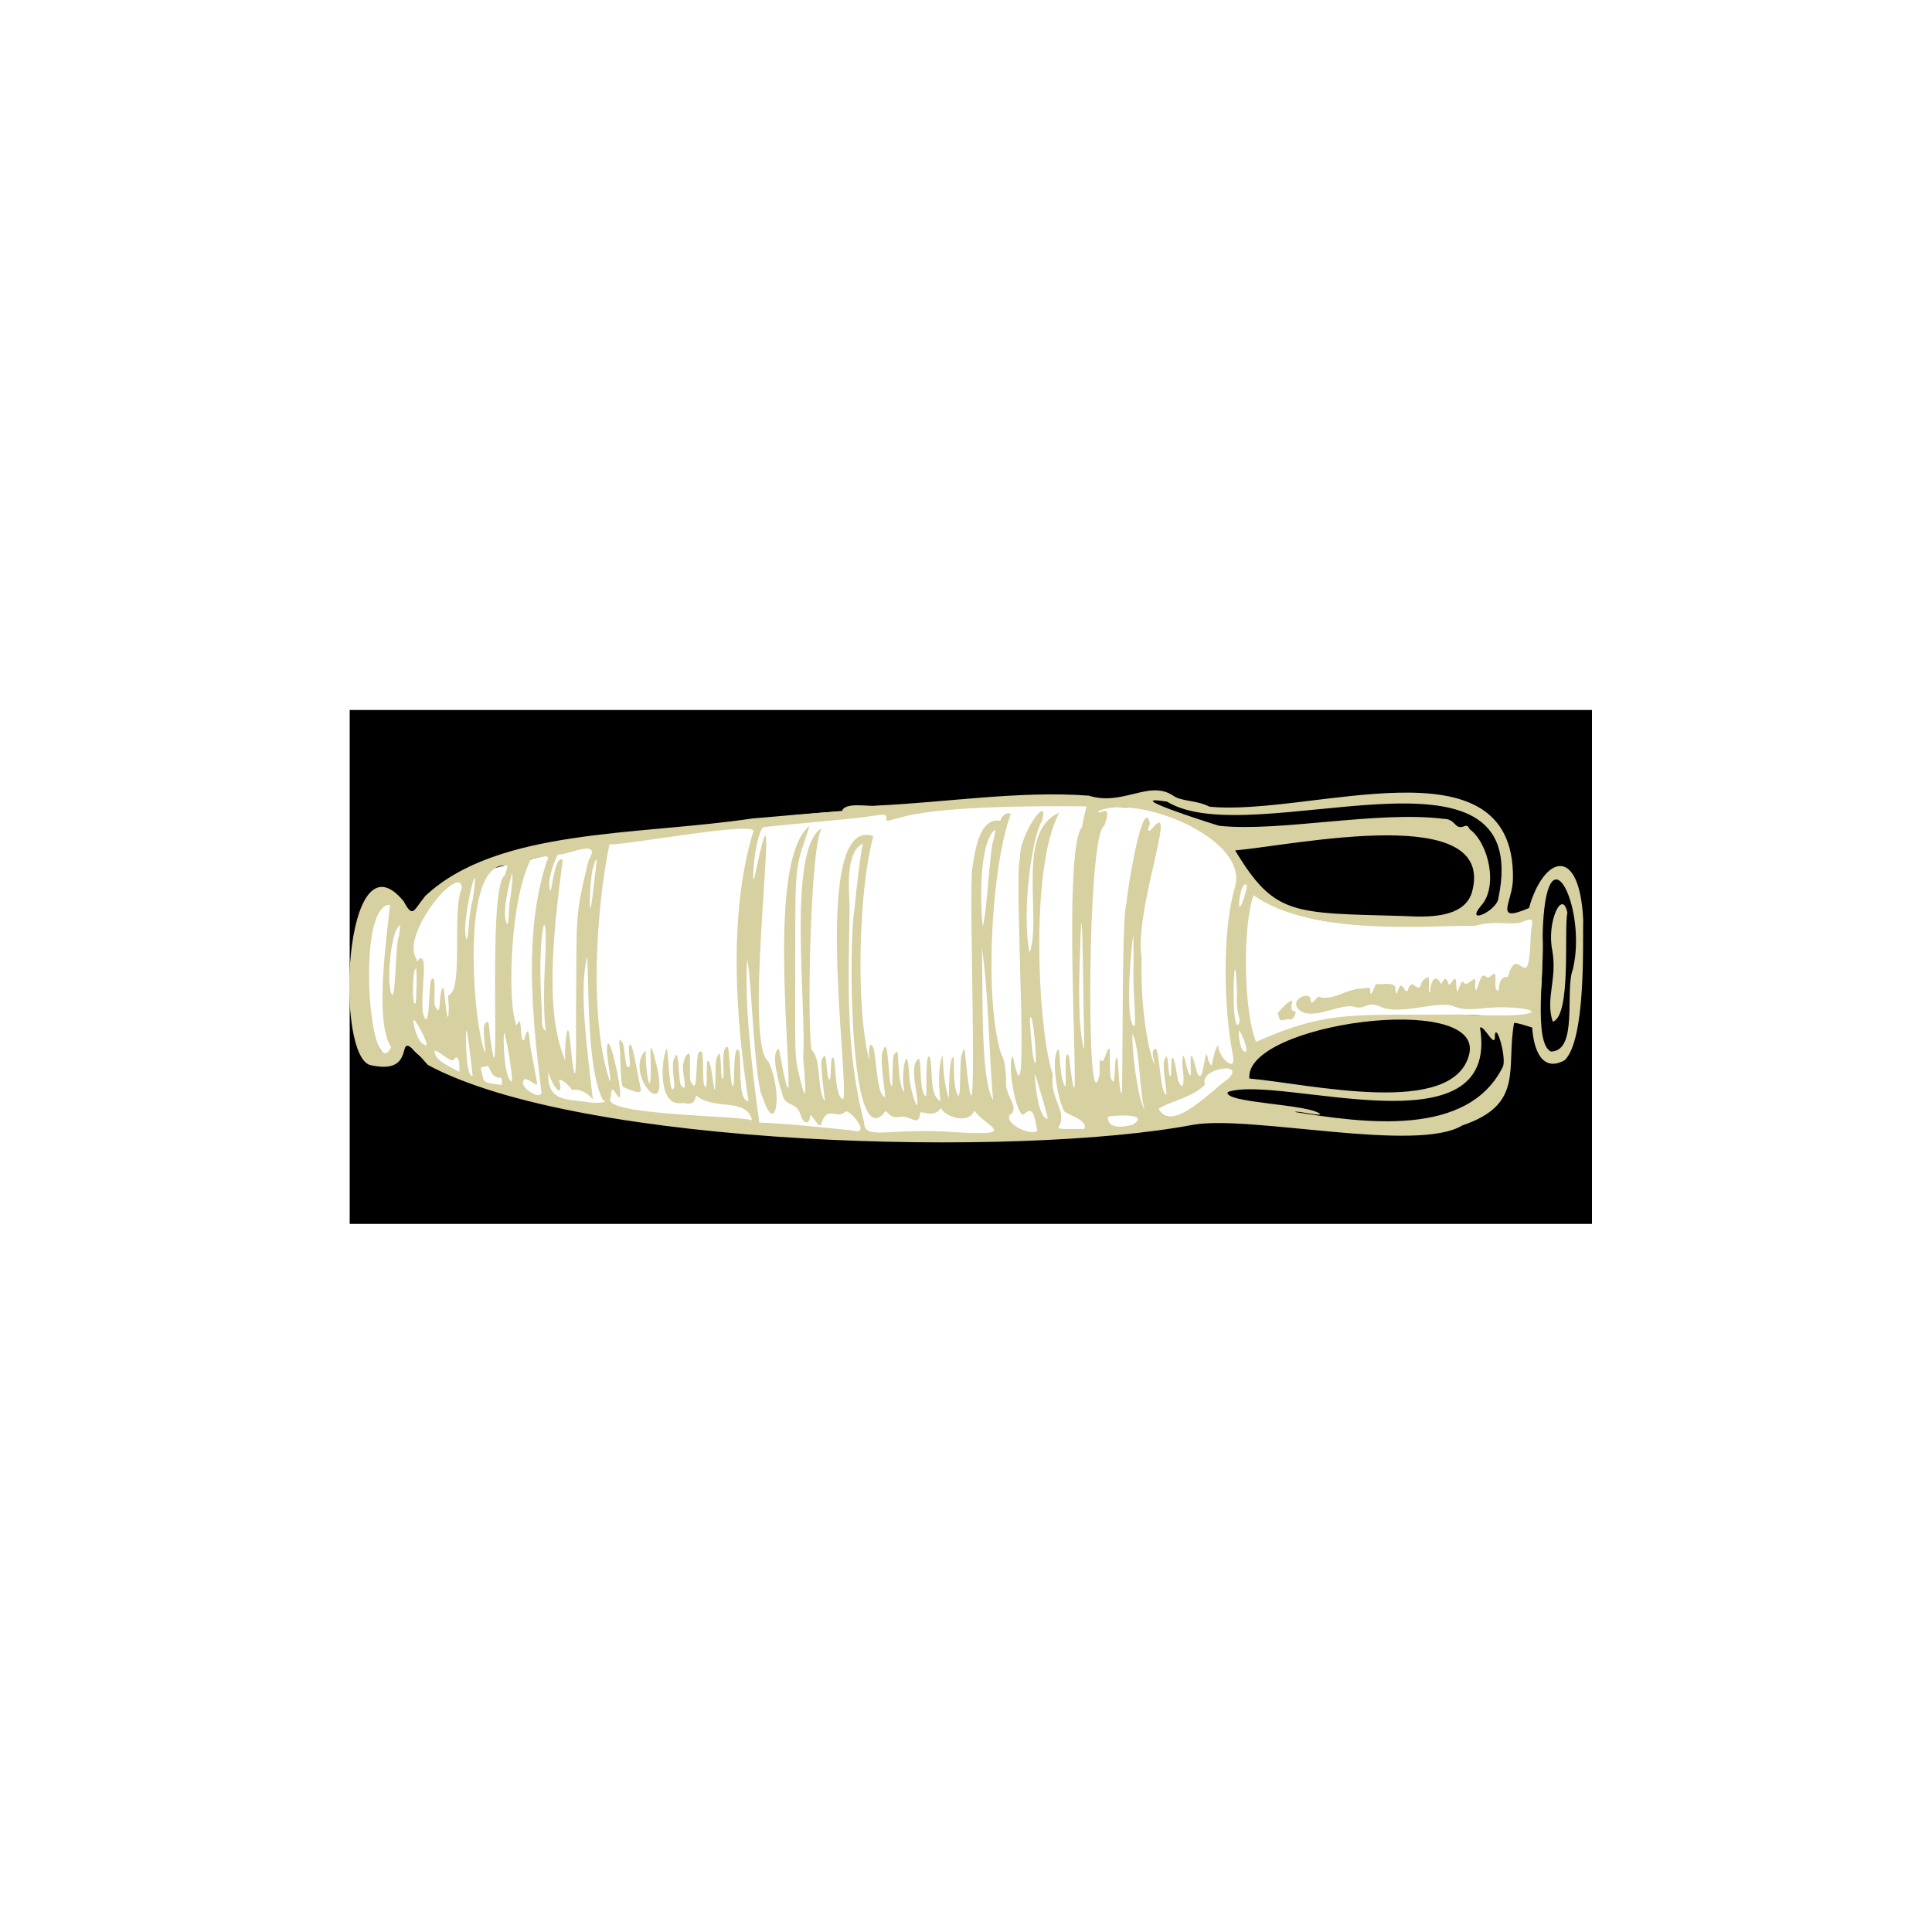 <?xml version="1.0" encoding="utf-8"?>
<!-- Generator: Adobe Illustrator 25.4.1, SVG Export Plug-In . SVG Version: 6.00 Build 0)  -->
<svg version="1.1" id="Слой_1" xmlns="http://www.w3.org/2000/svg" xmlns:xlink="http://www.w3.org/1999/xlink" x="0px" y="0px"
	 viewBox="0 0 2000 2000" style="enable-background:new 0 0 2000 2000;" xml:space="preserve">
<style type="text/css">
	.st0{fill:#D7D0A0;}
</style>
<path d="M362,735v532h1286V735H362z M1187.1,836.9c86.3,11.2,75.2,47.5,123.1,90.4C1377,987,1531,933,1586,951
	c16.3,5.3,11.1,108,0,106c-115-21-266.2,14.8-274,22c-41,38-26.8,61.2-94,79c-234,62-804-8-797-88c-7.8,89.7-65.5-48.6-47.3-81.8
	c-4-60.7,7.7-68.8,53.3-39.2c6.7-6,18.4-15.8,26.4-21.1c1.5-10.8,12-19.5,22.8-19.5C696.1,846.2,951.1,821.7,1187.1,836.9"/>
<g transform="translate(0,1280) scale(0.1,-0.1)">
	<path class="st0" d="M16389.2,3277.4c-37.3,783.8-409.8,661.8-561,123c-376.2-162.5-165.7,63.1-166,308
		c16.9,1479.2-2106.6,636.1-3142,741.1c-136.7,70.5-290.7,50.5-380.1,116.9c-248.2,160.4-516.3-113.1-869-2.9
		c-723.2,53.2-1482.3-71.2-2204-103.1c-60-15-331.1,44.4-351-61c-335.1-14.7-545.1-41.8-926-72
		c-1189.7-177.9-2635.7-100-3387.1-801.8c-122.8-149.1-126.3-238.7-223.9-56.2c-625.6,763.8-721.1-1648.5-333-1697.9
		c550.7-116.1,148.7,505.7,581.9,4.9c1578.1-854.2,6109.7-965.4,7929-619.1c597.9,100.7,2308.9-294.9,2781-7.7
		c646.2,218.3,450,592.1,535.9,1060.9c29.1,4.1,142.9-34,187.1-48c16.6-244.6,110.4-464.6,338-337
		C16418.5,2046.5,16383.5,3032.6,16389.2,3277.4z M16281.2,2762.4c-82.9-215.4,58.5-844.7-225.9-848
		c-187.6,89.8-62.8,873-86.1,1200.1C15996.5,4305.4,16438.4,3398.8,16281.2,2762.4z M15845.2,3078.4c-24-622.4-129.9-12.5-236-392
		c-125.9,10.2-71.4-191.2-114-135c-41.5,19.3,25,230.3-60,147c-40.7-41.2-45.8-3.8-76,4c-33.5,0.9-61.5-121.7-74-150
		c-14,0-19,26-13,69c18,114.7-91.1-51.9-117,6c-43.4,61.8-70.5-210.3-80-24c-2.5,171.2-70.1-68.8-86,29c-44.8,100-62.7-61.6-79-3
		c-72.4,116.3-107.8-44.8-103-101c-31.3-26-1.3,147.7-21,154c-120.9-26.8-38.8-173.3-161-70c-22,0-50-36-50-63
		c-39.1-55.7-59.9,146.1-110-19c-6.4-36.2-22.1,5.4-20,32c8.9,81.6-149.9,41.1-197,51c-18.5,1.6-52.8-157.8-64-79
		c3.7,62.1-12.4,34.6-138,28c-165-33.5-216.5-100.1-370-90c-47.9,49.9-93.4-122.5-111-16c-2.7,93-241.7-11.8-107-118
		c148.2-106.4,425.7,89.2,578,35c122.5-20.3,105.1,68.3,260,3c197.6-92.3,616.5,77.8,763,2c89-31,149-33,341-11
		c518.1,34.9,786.2-121.1-277-68.9c-1093.8-11.8-1371.3,51.9-2120.1-284c-124.6,288.6-145.3,1175.4-27,1519
		c615.7-442.7,1887.6-304.8,2284-319.1c239.1,63,333.1,5.2,483,36.1C15927.7,3330.1,15840.9,3244.8,15845.2,3078.4z M15512.2,3506.4
		c-7.9-132-352.6-291.4-182-84c182,195.5,82.4,649.6-117.9,795c-18,39-25,41-75,23c-81.4-19.4-70.4,82.5-194,83
		c-680.8,86.1-1702.4-139-2323-71.9c-106.7,31.8-1040.8,329.9-539,249.9C12958.6,3961.5,15883.3,5301.7,15512.2,3506.4z
		 M15559.2,1760.4c-362.3-740.6-1445.3-584.9-2153-472c9,17.7,226-39.2,264-23.9c-107.4,109.1-1003.1,113.3-962,230.9
		c535.8,186,2826.7-647.3,2613,666.1c39.5,35.3,163.5-242.2,154-75C15491.1,2211.5,15594.2,1862.8,15559.2,1760.4z M15236.2,3558.4
		c-86-271.1-478.8-252.5-701-241c-1156,32.3-1337.8,0-1749,678.9C13422.4,4053.9,15503.1,4501.1,15236.2,3558.4z M15210.2,1891.4
		c-156.1-667.7-1654-311.4-2277-256.1C12882.1,2208.4,15353.7,2536.8,15210.2,1891.4z M12867.2,3473.4
		c-79.3-213.6-28.2,213.9,33,169C12916.2,3642.4,12905.2,3584.4,12867.2,3473.4z M12885.2,1912.4c-43.2,4.5-71.4,177.3-57,220
		C12830.3,2148.2,12946.7,1903.1,12885.2,1912.4z M12819.2,2192.4c-87.2-62.7-36.3,1057.7-14,320
		C12789,2288.6,12859.5,2258.1,12819.2,2192.4z M12779.2,3600.4c-128.1-462.5-111.1-1225.8-18-1718c47.7-202.5-144.2-39.5-151,94
		c-21,1.1-57.6-147.3-67-208c-24.1,25.6-38.7,52.6-44,97c-30.7,135.4-45.1-446-129-87c-65.1,239.5-40.2-64.3-42-107
		c-44.9-26.1-80.9,381.3-89.1,103c20-126.9,22.1-287.6-33-182c-22.3,24.5-43.2,291.4-73,252c-13.5,10.3-2.8-202.7-17-187
		c-26.7-7.9-19.3,302.5-59,176c-31.4-48.7,19.6-287.6,18-366c-65.8,2.3-71.1,454.7-110,475c-72.2-4.6,4.6-169.8-18-155
		c-100.1,260.9-141.2,758.6-128,1095c-84,469.1,370.1,1646.9,122.1,1357c-75.6-91.3-60.2-8.4-36.1,33
		c-72.6,325.9-242.6-721.9-243.9-830c-48.1-66.4-37.2-1740.1-47-1949.9c-34.8-63.2-34.3,441.9-58,350c-24.3-11.6-6.1-321.4-46-220
		c-31.6-2.5-13.8,302.7-26,320.1c-23.2,22-56.4-171.4-84-120.1c-16,27-20-2-17-142c-139.5-655.7-133.4,2514.7,49.1,2571
		c93.8,269.3-63.3,89.9-62.1,151C11762.5,4589.5,12958.8,4116.5,12779.2,3600.4z M12712.2,1630.4c-146.5-94.5-583.7-573.8-717-308
		c96.9,71.6,353.1,114.2,480,251.1C12401.6,1739,12909.8,1819,12712.2,1630.4z M11850.2,1303.4c-80.3,146.8-136,656.9-127,797
		C11799.6,1959.2,11796.9,1475.3,11850.2,1303.4z M11724.2,1157.4c-84-25.1-258.7-52.6-256,81
		C11492.8,1253,11932,1284.6,11724.2,1157.4z M11735.2,2180.4c-93.5,77.5-19.4,892.4-4,931c2,2,4-124,4-280
		C11720.2,2540.7,11776,2135.9,11735.2,2180.4z M11200.2,4237.4c-235.3-273.4,37.6-3773.9-134.9-2370
		c-61.3,111.1-17.3-314.9-39.1-311c-22,14-43,112-53,249c-10,127-13,145-24,125c-71.9-98.4,1.3-534.2,73-640
		c60.2-42.3,240.3-86.4,203-178c-45.7,2-275.1-6.4-270,12c106.1,173.7-94.7,290.6-55.9,553c-148.7,406.9-247.8,2127.1,65.9,2709
		c-454.9-192.7-176.3-1079.7-307-1452c-86.2,438.3,29.9,1213.2,125,1360c94.7,308.8-236.9-114.9-224.9-392
		c-68.7-153.2,120.4-3002.5-73-2036c-65.7-60.2,31.1-620.1,110-604c121.2,120.8,116.9-91.9,145-168c-80.7-63.2-394.9,103.5-264,182
		c64.8,101.9-82.1,163.8-60.9,366c-12.1,149-21.1,194-50.1,243c-181.4,571.7-103.4,1938.3,98,2487c-45.4,29.3-100.3-26.4-108-70
		c-194.7,35.9-253-233.5-290-490c-43.7-195.7,83.7-3562.1-77.1-1890c-9.9,24-10.9,22-27.9-30c-33.1-41.6-6.6-496.8-45-429.1
		c-28,53.1-40,140.1-40,283.1c-1,120-2,129-15,104c-31.9-39.3-39.2-305.2-37-423c-42.7,114.5-61.1,290.2-63,450
		c-54.7-100.3-41.1-365.4-24-475c-122.9,49.1-72.1,347.1-115,461c-47.1,19.8-23.5-373.5-34-411c-77.4,24.7-41.8,368.2-78,389
		c-50-41-59-109-35-276c76.7-447.1-62.1-49.1-64,122c-21,361.1-84.9-21.2-52-160c4.7-94.9-54.9,79.8-53,214
		c-13.3,83.5,2.5,229.8-46,145c-26.6,13.9-14.2-322.1-26-329.1c-39.9-21.3-31.2,553.5-90,370.1c-43.3-49.1,14.8-386.5,21-485
		c-108.8,16-85.5,570.3-150,539c-45.3-12.1,14.1-299.2-42-44c-107.2,564.4-79.2,1669.5,69,2207c-647.8,225-253.2-2490.3-310.1-2720
		c-92.5-7.4-75.9,405.4-105.9,428c-33.4,16.6-19.8-213-34-227c-45.3-14.3-23.8,342-74,219c-43.5,0.1,31.6-476.2,21-442
		c-84.8,106.5-30.2,432.4-137,529c-49.3,292.7-10.4,2183.8,110.1,2299c-367-201.2-160.9-1825.1-197.2-2380
		c39.2-433.6,30.4-512.4-61.9-89c-21,124-22,138-20,1021c-0.2,1182.8,2.1,1004,148,1468c-416-333.4-215-2146.3-216.1-2708
		c-30.3-31.1-73.2,280.6-100.9,400c-72.4-17.2-37-238.8,35-469c31.5-136.5,145.3-76.2,186-206c23.5-84,80.3-131.9,103-30
		c-4.3,81.8,81.3-125.4,113-79c60.1,214.7,159,45.8,250,132.9c38.8,38.1,286-255.2,73-193.9c-237.8,24.3-724,76.5-963,82
		c-78.9,563.9-154.8,1259-126,1688c47.2-177,73.3-1285.4,162.1-1430c134.5-414.7,213.2,37.9,57.9,375
		c-287.9,192.9,175.9,3424.8-133.9,1950c-52.5-273.5-14.4,394.5,83,475c299.5,34.2,934,84.2,1121.9,115c143,21,150,20,150-28
		c-4.2-46,48.8-4.9,132,8c359.3,113.9,1271.9,127.5,1940,120C11237.3,4404.8,11221.9,4350.8,11200.2,4237.4z M11220.2,1933.4
		c-60.8,242.7-53.3,649.2-39,1024c12,478,23,361,32-335C11215.7,2248.3,11228.9,2047.7,11220.2,1933.4z M10846.2,1217.4
		c-108.1,11.1-132.4,415.8-137,472C10735.4,1635.2,10846,1245,10846.2,1217.4z M10716.2,1792.4c-32.9,35.6-50.9,381.7-56,463
		C10692.3,2375.5,10741.2,1764.8,10716.2,1792.4z M10285.2,4104.4c-34.3-45.6-66.6-745.7-112-897c-26.9,234.7-37.4,837.4,112,990
		C10309.2,4219.4,10309.2,4222.4,10285.2,4104.4z M9907.2,1078.4c-721.5,54.2-960.4-93.3-962,104.9
		c-196.7,742.9-161.4,1497-149.9,2231.1c-14.2,257.7-27.8,569.8,136.9,653c-17-58-64-429-87-680c-60.3-325.5-58.3-2506.1,301-2116.1
		c39.8,76.1,37.2-61.4,171-32.9c122.2,18.2,177.8-109.2,208,27c0,24,2,24,38,16c95.7-21.5,133.7-7.3,178,46
		c55.2-100.4,297.8-164.1,344-24C10210.4,1135.4,10556.4,1039.2,9907.2,1078.4z M10281.2,1412.4c-141.7,212.5-99.2,1227.2-119,1589
		C10235.9,2523.2,10235.4,1894.9,10281.2,1412.4z M7795.2,4182.4c-258.9-863.3-176.5-1939.1-47.1-2780
		c-121.6-1.8-65.7,460.5-100,525c-63.5,68.2-40.2-344.2-56-368c-42.7-32.5-30.7,442.9-69,403c-61.9-27.6-19.4-266.9-38-320
		c-35-89-4.7,394-64,208c-13-34-16-73-14-190c-9.1-398.4-27.5,165.3-79,156c-22.4,27.4,1.8-354.4-31-259c-33-5.7-3.8,397-42,355
		c-70.8,49.2-16.1-467-94-326.1c-19,25-21,40-19,167c2,117,1,139-12,139c-22,0-45-42-55-101c-30.2-36.8,61.4-336.5-22-228
		c-33.3,6-17.9,445.6-74,277c-28-34.5-1.6-233.9,3-282c-52.4-177.2-61.2,352.2-79,388c-60.9-106.9-97.1-615.3,162.9-564
		c104.8-21.2,124.3,2,140,79c187.3-165.6,520.8-13.9,579-259c-106.6,50-1598.9,49.8-1462,236.9c7.3,160.2,40.9,40.7,82,3.1
		c58.4-39-70.2,566.4-109,557.1c-48.1-44.1,53-431.6,14-383.1c-207.6,616.1-144,1752.4-1.1,2443
		C6441.8,4042,7911.2,4320.3,7795.2,4182.4z M6120.2,1385.4c-245.6,43-466.8-6.4-443,332c-3.9-67.4,140.7-326.2,122-140
		c-57.9,121.5,133.8-42.5,116-62c58.5,16.2,150.4-8.4,222-98c-77.1,665.9-139.6,1159-58,1484c18.4-356.2-2.4-1166.1,162-1489
		C6310.8,1385.6,6183.9,1381.4,6120.2,1385.4z M6150.2,3667.4c-64.5-622-48.3,16.9-16,131
		C6197.2,4024.2,6176.3,3857.1,6150.2,3667.4z M6094.2,3897.4c-150.8-602.9-120.9-595.4-131-1534c2-608.8,5.6-1004.6-66-306
		c-23.4,238.7-60-139-44-240c-209.8,484.9-136.3,1257-28,2080c-100.7,70.2-120.3-511-140-252c-7.7,55.2,56.7,266.3,92,308
		C5867,3943.4,6239.1,4132,6094.2,3897.4z M5659.2,3881.4c-234.2-719.5-155-1572.1-57-2368c30.8-129.5-217.3,21.5-187,87
		c5.4,82.5,130.1-43.7,145-26c-12.6,118.6-75.7,378.1-81,491c-17,132.8-43.5-0.1-53-33c-44.6-26.4-24.6,200.3-51,195
		c-38.8-41.9-23.2-84-54,51c-56.3,262.9-40.4,1209.2,177,1633C5554.9,3902.3,5722.8,3987.4,5659.2,3881.4z M5643.2,2852.4
		c-17.7-320.6-14.3-582.1,7-728c-53.9,56.5-33.8,51.1-44,278C5556.4,3154.8,5678.4,3574.2,5643.2,2852.4z M5285.2,3516.4
		c-22.4-73.1-13.6-403.8-51-237c-25.3,89.9,24.6,342.1,69,488C5306.5,3689.1,5301.3,3628.7,5285.2,3516.4z M5296.2,1602.4
		c-81.9,44.9-88.8,462.2-78,510C5227.4,2124.4,5318.5,1643.6,5296.2,1602.4z M5226.2,3738.4c-194.4-112.3-24.1-2632.6-152.9-1670
		c-12.1,160-17.1,174-53.1,134c-36.7-43.9,23.4-341.8-3-290c-117.5,283.5-263,2009.4,237.9,1925
		C5255.2,3833.4,5242.2,3788.4,5226.2,3738.4z M5138.2,1575.4c-137.4,19.1-132.5,27-148,117c-39.1,81.9,17.1,54.8,58,75
		c32.7-30.8,31.3-119.6,132-125c20.9,3.8,13.8-56.1,15-73C5195.2,1569.4,5138.2,1575.4,5138.2,1575.4z M4895.2,3497.4
		c-51.2-218.7-35-308.4-61-425C4748.5,3175.8,4990.2,4128.3,4895.2,3497.4z M4892.2,1662.4c-73-14-70.4,410.4-68,460
		C4831.6,2217.8,4894.9,1655.4,4892.2,1662.4z M4781.2,3607.4c-107.7-234,22.6-1066.4-139.9-1111c-3.1-9-1.1-58,4.9-111
		c-5.7-329.8-48,160.8-53,185c-58.8,8.5-18.3-336.6-84-193c-30.2-0.6,14.2,348.3-36,287c-37.9,10.2-18.4-433.3-67-416
		c-96.3,103.2,53.6,694.7-68,626c-17.1-28.7-21-43.2-27,0C4139.3,3127,4770.5,3877.3,4781.2,3607.4z M4663.2,1753.4
		c-86.9,45.2-163.4,92.9-164,166c14.8,32.9,189.5-147.8,202-82c56.4,65,57-88.7,54-133C4755.2,1704.4,4663.2,1753.4,4663.2,1753.4z
		 M4388.2,1987.4c-66.3,22.5-119.6,229-106,255C4310.3,2242.3,4480.3,1917,4388.2,1987.4z M4301.2,2414.4
		c-39.4-56.6-33.1,370.2,6,358C4318.2,2772.4,4312.2,2426.4,4301.2,2414.4z M4130.2,3112.4c-40.8-75.3-28.7-721.4-82-593
		c-46.9,161,1.9,565.7,58,660C4163.7,3283.2,4134.7,3160.8,4130.2,3112.4z M4050.2,1957.4c-221-421.9-376.6,1481.1-12,1477
		C3982.3,2945.6,3887.1,2200.7,4050.2,1957.4z"/>
	<path class="st0" d="M16225.2,3353.4c-53.1,252.3-218.1-100.9-155-398c50.8-296.9-74.6-491.7,3.9-732
		C16269.5,2285.4,16187.9,3177.2,16225.2,3353.4z"/>
	<path class="st0" d="M13396.2,2332.4c-24,0-34,28-25,75c45.9,114.2-185-113.1-139-111c22.8-91.4,32.9-51,111-46
		C13390.8,2224.7,13436.3,2338.3,13396.2,2332.4z"/>
	<path class="st0" d="M6804.2,1742.4c-121.9,505.2-39.9-38.3-78-160c-26.6,12.9-46.6,261.3-42,345
		C6454.1,1696.1,6931.3,1148.5,6804.2,1742.4z"/>
	<path class="st0" d="M6631.2,1532.4c-11.7,47.6-83.4,484.2-106,450c-43.7,0.3,23-227.7-20-230c-39-21.4-35,260.4-70,263
		c-49.4,86-5.4-139.5-16-143c10-258,16-321,35-327C6486.4,1534.7,6659.8,1445.6,6631.2,1532.4z"/>
</g>
</svg>
